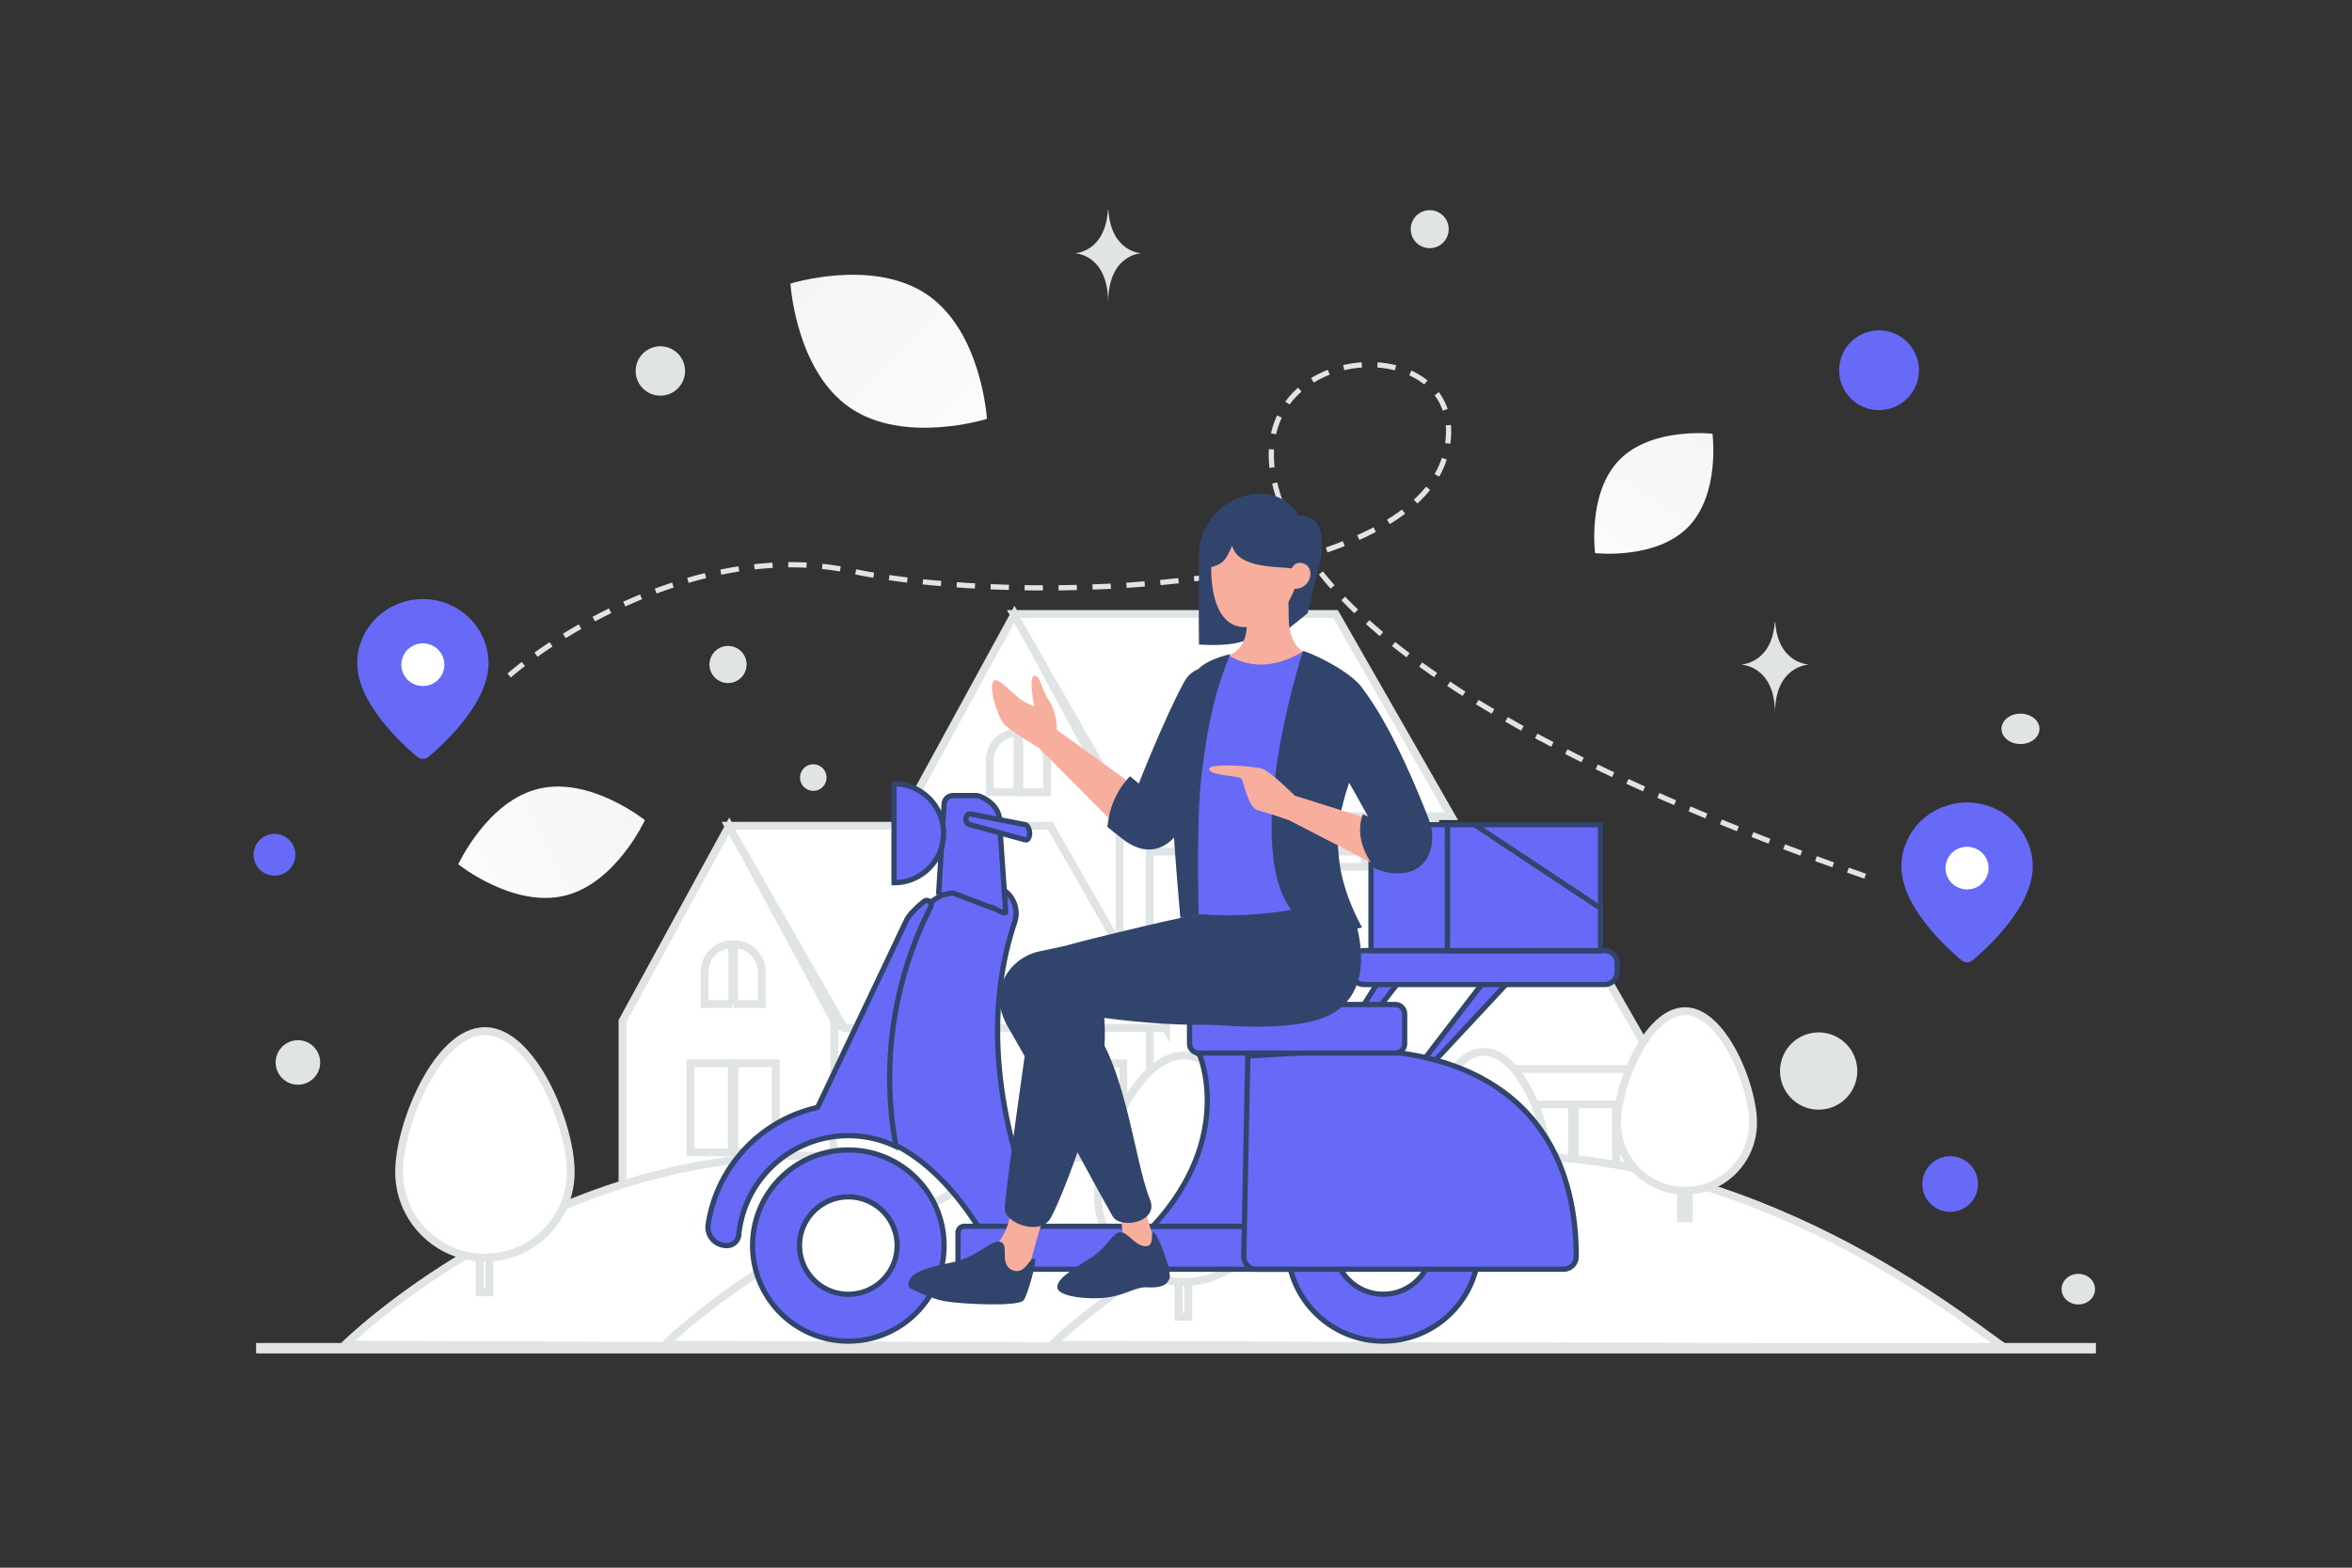 <svg width="900" height="600" viewBox="0 0 900 600" fill="none" xmlns="http://www.w3.org/2000/svg"><rect x="0" y="0" width="900" height="600" fill="#333333" stroke="none"/><path fill="transparent" d="M0 0h900v600H0z"/><path d="M549.158 311.911H351.506v66.986h197.652v-66.986z" fill="#fff" stroke="#E1E4E5" stroke-width="3.008"/><path d="M428.416 378.897H347.37v-69.156L388.199 235l40.217 74.656v69.241z" fill="#fff" stroke="#E1E4E5" stroke-width="3.008"/><path d="M456.761 324.234h-18.75v37.403h18.75v-37.403z" fill="#fff"/><path d="M455.752 359.96v-34.05h-15.824v34.05h15.824z" fill="#fff" stroke="#E1E4E5" stroke-width="3.008"/><path d="M474.475 324.234h-18.75v37.403h18.75v-37.403z" fill="#fff"/><path d="M472.559 359.96v-34.05h-15.824v34.05h15.824z" fill="#fff" stroke="#E1E4E5" stroke-width="3.008"/><path d="M390.214 324.234h-18.75v37.403h18.75v-37.403z" fill="#fff"/><path d="M389.205 359.961v-34.05h-15.824v34.05h15.824z" fill="#fff" stroke="#E1E4E5" stroke-width="3.008"/><path d="M407.927 324.234h-18.75v37.403h18.75v-37.403z" fill="#fff"/><path d="M406.012 359.961v-34.05h-15.824v34.05h15.824z" fill="#fff" stroke="#E1E4E5" stroke-width="3.008"/><path d="M390.044 304.336h-12.592v-12.504c0-6.966 5.638-12.613 12.592-12.613v25.117z" fill="#fff"/><path d="M378.74 303.211V290.99c0-5.879 4.758-10.645 10.627-10.645v22.866H378.74z" fill="#fff" stroke="#E1E4E5" stroke-width="3.008"/><path d="M401.939 304.336h-12.592v-25.117c6.954 0 12.592 5.647 12.592 12.613v12.504z" fill="#fff"/><path d="M390.026 303.211v-22.866c5.869 0 10.628 4.766 10.628 10.645v12.221h-10.628z" fill="#fff" stroke="#E1E4E5" stroke-width="3.008"/><path d="M523.203 324.234h-18.75v37.403h18.75v-37.403z" fill="#fff"/><path d="M522.193 359.96v-34.05h-15.824v34.05h15.824z" fill="#fff" stroke="#E1E4E5" stroke-width="3.008"/><path d="M540.917 324.234h-18.75v37.403h18.75v-37.403z" fill="#fff"/><path d="M539 359.96v-34.05h-15.823v34.05H539zm16.33-47.583H432.168L387.894 235h123.161l44.275 77.377zm-6.173 66.52H347.37v18.194h201.787v-18.194zm79.392 29.772H430.896v66.987h197.653v-66.987z" fill="#fff" stroke="#E1E4E5" stroke-width="3.008"/><path d="M507.808 475.656h-81.046V406.5l40.829-74.742 40.217 74.656v69.242z" fill="#fff" stroke="#E1E4E5" stroke-width="3.008"/><path d="M536.152 420.993h-18.75v37.402h18.75v-37.402z" fill="#fff"/><path d="M535.142 456.719v-34.05h-15.824v34.05h15.824z" fill="#fff" stroke="#E1E4E5" stroke-width="3.008"/><path d="M553.865 420.993h-18.75v37.402h18.75v-37.402z" fill="#fff"/><path d="M551.949 456.719v-34.05h-15.824v34.05h15.824z" fill="#fff" stroke="#E1E4E5" stroke-width="3.008"/><path d="M469.606 420.993h-18.75v37.402h18.75v-37.402z" fill="#fff"/><path d="M468.595 456.719v-34.05h-15.823v34.05h15.823z" fill="#fff" stroke="#E1E4E5" stroke-width="3.008"/><path d="M487.319 420.993h-18.75v37.402h18.75v-37.402z" fill="#fff"/><path d="M485.403 456.719v-34.05h-15.824v34.05h15.824z" fill="#fff" stroke="#E1E4E5" stroke-width="3.008"/><path d="M469.435 401.095h-12.592v-12.504c0-6.966 5.638-12.613 12.592-12.613v25.117z" fill="#fff"/><path d="M458.131 399.969v-12.221c0-5.879 4.759-10.645 10.628-10.645v22.866h-10.628z" fill="#fff" stroke="#E1E4E5" stroke-width="3.008"/><path d="M481.331 401.095h-12.592v-25.117c6.954 0 12.592 5.647 12.592 12.613v12.504z" fill="#fff"/><path d="M469.418 399.969v-22.866c5.869 0 10.627 4.766 10.627 10.645v12.221h-10.627z" fill="#fff" stroke="#E1E4E5" stroke-width="3.008"/><path d="M602.593 420.993h-18.75v37.402h18.75v-37.402z" fill="#fff"/><path d="M601.584 456.718v-34.05h-15.823v34.05h15.823z" fill="#fff" stroke="#E1E4E5" stroke-width="3.008"/><path d="M620.309 420.993h-18.75v37.402h18.75v-37.402z" fill="#fff"/><path d="M618.392 456.718v-34.05h-15.824v34.05h15.824zm16.329-47.583H511.559l-44.275-77.377h123.162l44.275 77.377zm-6.172 66.521H426.762v18.194h201.787v-18.194zm-188.555-82.699H242.342v66.986h197.652v-66.986z" fill="#fff" stroke="#E1E4E5" stroke-width="3.008"/><path d="M319.253 459.943h-81.046v-69.156l40.829-74.741 40.217 74.656v69.241z" fill="#fff" stroke="#E1E4E5" stroke-width="3.008"/><path d="M347.598 405.28h-18.751v37.403h18.751V405.28z" fill="#fff"/><path d="M346.587 441.006v-34.05h-15.823v34.05h15.823z" fill="#fff" stroke="#E1E4E5" stroke-width="3.008"/><path d="M365.31 405.28h-18.75v37.402h18.75V405.28z" fill="#fff"/><path d="M363.396 441.006v-34.05h-15.824v34.05h15.824z" fill="#fff" stroke="#E1E4E5" stroke-width="3.008"/><path d="M281.05 405.28H262.3v37.403h18.75V405.28z" fill="#fff"/><path d="M280.041 441.006v-34.05h-15.824v34.05h15.824z" fill="#fff" stroke="#E1E4E5" stroke-width="3.008"/><path d="M298.765 405.28h-18.751v37.402h18.751V405.28z" fill="#fff"/><path d="M296.848 441.006v-34.05h-15.824v34.05h15.824z" fill="#fff" stroke="#E1E4E5" stroke-width="3.008"/><path d="M280.881 385.382h-12.592v-12.504c0-6.966 5.638-12.613 12.592-12.613v25.117z" fill="#fff"/><path d="M269.577 384.256v-12.221c0-5.879 4.758-10.645 10.627-10.645v22.866h-10.627z" fill="#fff" stroke="#E1E4E5" stroke-width="3.008"/><path d="M292.777 385.382h-12.592v-25.118c6.954 0 12.592 5.648 12.592 12.614v12.504z" fill="#fff"/><path d="M280.864 384.256V361.39c5.869 0 10.627 4.766 10.627 10.645v12.221h-10.627z" fill="#fff" stroke="#E1E4E5" stroke-width="3.008"/><path d="M414.039 405.28h-18.75v37.403h18.75V405.28z" fill="#fff"/><path d="M413.029 441.006v-34.05h-15.824v34.05h15.824z" fill="#fff" stroke="#E1E4E5" stroke-width="3.008"/><path d="M431.753 405.28h-18.75v37.402h18.75V405.28z" fill="#fff"/><path d="M429.836 441.006v-34.05h-15.823v34.05h15.823zm16.331-47.584H323.005l-44.275-77.376h123.162l44.275 77.376zm-6.173 66.521H238.207v18.194h201.787v-18.194z" fill="#fff" stroke="#E1E4E5" stroke-width="3.008"/><path fill-rule="evenodd" clip-rule="evenodd" d="M132 514.681s72.351-71.36 174.011-72.363c102.121-1.006 183.366 69.92 190.851 73.584L132 514.681z" fill="#fff" stroke="#E1E4E5" stroke-width="3.008"/><path fill-rule="evenodd" clip-rule="evenodd" d="M254.312 514.681s72.351-71.36 174.01-72.363c102.121-1.006 183.367 69.92 190.851 73.584l-364.861-1.221z" fill="#fff" stroke="#E1E4E5" stroke-width="3.008"/><path fill-rule="evenodd" clip-rule="evenodd" d="M402.536 514.681s72.352-71.36 174.011-72.363c102.121-1.006 183.367 69.92 190.851 73.584l-364.862-1.221zm-217.139-105.13h.037c1.019 0 1.846.826 1.846 1.846v83.223h-3.729v-83.223c0-1.02.827-1.846 1.846-1.846z" fill="#fff" stroke="#E1E4E5" stroke-width="3.008"/><path fill-rule="evenodd" clip-rule="evenodd" d="M152.73 448.515c0 18.13 14.698 32.829 32.829 32.829s32.828-14.699 32.828-32.829c0-18.13-14.697-53.888-32.828-53.888-18.131 0-32.829 35.758-32.829 53.888z" fill="#fff"/><path d="M152.73 448.515c0 18.13 14.698 32.829 32.829 32.829s32.828-14.699 32.828-32.829c0-18.13-14.697-53.888-32.828-53.888-18.131 0-32.829 35.758-32.829 53.888" stroke="#E1E4E5" stroke-width="3.008"/><path fill-rule="evenodd" clip-rule="evenodd" d="M346.984 399.561h.033c.888 0 1.608.72 1.608 1.608v72.494h-3.248v-72.494c0-.888.72-1.608 1.607-1.608z" fill="#fff" stroke="#E1E4E5" stroke-width="3.008"/><path fill-rule="evenodd" clip-rule="evenodd" d="M318.53 433.502c0 15.792 12.802 28.596 28.596 28.596 15.793 0 28.596-12.804 28.596-28.596 0-15.793-12.803-46.941-28.596-46.941-15.794 0-28.596 31.148-28.596 46.941z" fill="#fff"/><path d="M318.53 433.502c0 15.792 12.802 28.596 28.596 28.596 15.793 0 28.596-12.804 28.596-28.596 0-15.793-12.803-46.941-28.596-46.941-15.794 0-28.596 31.148-28.596 46.941" stroke="#E1E4E5" stroke-width="3.008"/><path fill-rule="evenodd" clip-rule="evenodd" d="M452.824 418.879h.038c1.019 0 1.846.826 1.846 1.846v83.224h-3.729v-83.224c0-1.02.826-1.846 1.845-1.846z" fill="#fff" stroke="#E1E4E5" stroke-width="3.008"/><path fill-rule="evenodd" clip-rule="evenodd" d="M420.157 457.844c0 18.13 14.698 32.829 32.829 32.829s32.828-14.699 32.828-32.829c0-18.13-14.697-53.888-32.828-53.888-18.131 0-32.829 35.758-32.829 53.888z" fill="#fff"/><path d="M420.157 457.844c0 18.13 14.698 32.829 32.829 32.829s32.828-14.699 32.828-32.829c0-18.13-14.697-53.888-32.828-53.888-18.131 0-32.829 35.758-32.829 53.888" stroke="#E1E4E5" stroke-width="3.008"/><path fill-rule="evenodd" clip-rule="evenodd" d="M567.694 413.501h.027c.746 0 1.351.605 1.351 1.351v60.914h-2.729v-60.914c0-.746.605-1.351 1.351-1.351z" fill="#fff" stroke="#E1E4E5" stroke-width="3.008"/><path fill-rule="evenodd" clip-rule="evenodd" d="M543.784 442.02c0 13.27 10.758 24.029 24.028 24.029 13.271 0 24.028-10.759 24.028-24.029s-10.757-39.442-24.028-39.442c-13.27 0-24.028 26.172-24.028 39.442z" fill="#fff"/><path d="M543.784 442.02c0 13.27 10.758 24.029 24.028 24.029 13.271 0 24.028-10.759 24.028-24.029s-10.757-39.442-24.028-39.442c-13.27 0-24.028 26.172-24.028 39.442" stroke="#E1E4E5" stroke-width="3.008"/><path fill-rule="evenodd" clip-rule="evenodd" d="M644.668 398.837h.03c.808 0 1.463.655 1.463 1.463v65.972h-2.956V400.3c0-.808.655-1.463 1.463-1.463z" fill="#fff" stroke="#E1E4E5" stroke-width="3.008"/><path fill-rule="evenodd" clip-rule="evenodd" d="M618.773 429.724c0 14.372 11.651 26.024 26.023 26.024 14.373 0 26.023-11.652 26.023-26.024 0-14.372-11.65-42.717-26.023-42.717-14.372 0-26.023 28.345-26.023 42.717z" fill="#fff"/><path d="M618.773 429.724c0 14.372 11.651 26.024 26.023 26.024 14.373 0 26.023-11.652 26.023-26.024 0-14.372-11.65-42.717-26.023-42.717-14.372 0-26.023 28.345-26.023 42.717" stroke="#E1E4E5" stroke-width="3.008"/><path fill-rule="evenodd" clip-rule="evenodd" d="M161.807 287.134s-21.819-17.423-21.819-33.335c0-11.717 9.769-21.214 21.819-21.214 12.05 0 21.819 9.497 21.819 21.214 0 15.912-21.819 33.335-21.819 33.335z" fill="#666AF6" stroke="#666AF6" stroke-width="6.616" stroke-linecap="round" stroke-linejoin="round"/><path d="M161.802 251.848c-1.455 0-2.625 1.152-2.625 2.561 0 1.41 1.179 2.552 2.634 2.552 1.456 0 2.626-1.142 2.626-2.561.009-1.4-1.17-2.552-2.635-2.552" stroke="#fff" stroke-width="11.251" stroke-linecap="round" stroke-linejoin="round"/><path fill-rule="evenodd" clip-rule="evenodd" d="M752.698 364.975s-21.82-17.422-21.82-33.334c0-11.717 9.77-21.214 21.82-21.214 12.049 0 21.819 9.497 21.819 21.214 0 15.912-21.819 33.334-21.819 33.334z" fill="#666AF6" stroke="#666AF6" stroke-width="6.616" stroke-linecap="round" stroke-linejoin="round"/><path d="M752.693 329.69c-1.456 0-2.626 1.152-2.626 2.561 0 1.41 1.18 2.552 2.635 2.552 1.456 0 2.626-1.142 2.626-2.561.009-1.4-1.17-2.552-2.635-2.552" stroke="#fff" stroke-width="11.251" stroke-linecap="round" stroke-linejoin="round"/><path d="M194.831 258.533c21.033-18.085 76.544-51.423 130.326-40.101 67.227 14.153 215.834 8.256 228.218-45.408 12.384-53.663-100.841-43.049-56.612 33.614 35.383 61.33 159.812 108.9 218.193 129.147" stroke="#E1E4E5" stroke-width="2" stroke-dasharray="7 6"/><path stroke="#E1E4E5" stroke-width="4" d="M98 516h704"/><path d="m542.43 413.094-2.051-1.668 27.492-35.87 9.92-.411-35.361 37.949zm-35.917 0-1.697-1.668 22.745-35.87 8.206-.411-29.254 37.949zM401.819 476.05l-19.299 7.752c-13.363-25.92-27.011-38.636-38.686-44.91-20.998-11.29-35.614-1.726-30.693-10.621l36.022-75.805a32.967 32.967 0 0 1 12.693-10.554 33.296 33.296 0 0 1 17.23-3.04c6.876.634 11.367 7.551 9.178 14.079-4.715 14.064-6.528 28.202-6.528 41.63 0 44.676 20.083 81.469 20.083 81.469z" fill="#666AF6" stroke="#31446C" stroke-width="2"/><path d="M491.582 485.772h-122.58a2.436 2.436 0 0 1-2.423-2.436v-11.565a2.436 2.436 0 0 1 2.423-2.436h108.281a2.436 2.436 0 0 1 2.423 2.436l11.876 14.001zm37.713 27.516c20.231 0 36.632-16.375 36.632-36.575 0-20.199-16.401-36.575-36.632-36.575-20.232 0-36.633 16.376-36.633 36.575 0 20.2 16.401 36.575 36.633 36.575z" fill="#666AF6" stroke="#31446C" stroke-width="2"/><path d="M529.295 495.356c10.312 0 18.672-8.347 18.672-18.643 0-10.296-8.36-18.643-18.672-18.643-10.313 0-18.672 8.347-18.672 18.643 0 10.296 8.359 18.643 18.672 18.643z" fill="#fff" stroke="#31446C" stroke-width="2"/><path d="m378.496 347.069-13.827-5.272c-1.882 0-5.469 1.698-5.469-.182l2.048-33.711a3.427 3.427 0 0 1 3.421-3.416h8.911c1.883 0 9.424 3.601 8.891 10.345l2.372 33.985c.003 1.879-4.464-1.749-6.347-1.749zm235.492 29.743h-92.079c-2.665 0-4.845-2.176-4.845-4.837v-3.319c0-2.661 2.18-4.837 4.845-4.837h92.079c2.666 0 4.845 2.176 4.845 4.837v3.319c0 2.661-2.179 4.837-4.845 4.837zM324.616 513.288c20.231 0 36.632-16.375 36.632-36.575 0-20.199-16.401-36.575-36.632-36.575-20.232 0-36.633 16.376-36.633 36.575 0 20.2 16.401 36.575 36.633 36.575z" fill="#666AF6" stroke="#31446C" stroke-width="2"/><path d="M343.288 476.713c0 3.14-.78 6.101-2.153 8.695-.088.168-.182.333-.28.498a18.649 18.649 0 0 1-16.239 9.453c-10.315 0-18.676-8.348-18.676-18.646 0-7.758 4.744-14.408 11.499-17.211.067-.034.142-.061.212-.088a18.629 18.629 0 0 1 6.965-1.344c10.314 0 18.672 8.348 18.672 18.643z" fill="#fff" stroke="#31446C" stroke-width="2"/><path d="M458.79 403.045s14.279 31.764-17.626 66.29h73.639l-9.991-75.588-46.022 9.298z" fill="#666AF6" stroke="#31446C" stroke-width="2"/><path d="M603.14 480.934c0 1.331-.546 2.54-1.427 3.419a4.83 4.83 0 0 1-3.421 1.419H480.776c-2.666 0-4.846-2.177-4.846-4.838l1.559-76.741 39.572-2.418c52.713 0 86.079 26.529 86.079 79.159zM361.062 318.91c0 1.189-.108 2.351-.32 3.48-1.637 8.789-9.363 15.442-18.639 15.442v-37.848c10.47 0 18.959 8.472 18.959 18.926zm31.623 2.556c-.075 0-.861-.155-.935-.168l-20.855-5.777c-.827-.162-1.401-1.186-1.279-2.288.121-1.101.887-1.866 1.717-1.701l20.903 4.076c.826.162 1.488 1.415 1.683 2.5.331 1.812-.496 3.358-1.234 3.358zm-50.392 113.949.518 3.205c.012.077-.062.13-.134.1a41.958 41.958 0 0 0-18.061-4.066c-21.841 0-39.855 16.689-41.923 37.97-.223 2.314-2.146 4.089-4.471 4.089h-.24c-4.319 0-7.642-3.83-6.998-8.092 3.334-22.092 20.076-39.859 41.667-44.727a.485.485 0 0 0 .316-.258l34.086-71.807c.052-.11.114-.214.185-.312a31.394 31.394 0 0 1 6.373-6.507c1.572-1.195 3.333.576 2.429 2.331-7.004 13.593-18.235 41.708-15.04 77.746.26 2.904.611 5.858 1.063 8.866.074.485.149.974.23 1.462z" fill="#666AF6" stroke="#31446C" stroke-width="2"/><path d="M537.491 388.05v11.4a3.611 3.611 0 0 1-3.604 3.598H458.79a3.613 3.613 0 0 1-3.604-3.598v-11.4a3.61 3.61 0 0 1 3.604-3.597h75.097a3.609 3.609 0 0 1 3.604 3.597zm-12.867-24.236h58.527v-48.183h-58.527v48.183z" fill="#666AF6" stroke="#31446C" stroke-width="2"/><path d="M612.413 315.632h-58.528v48.183h58.528v-48.183z" fill="#666AF6" stroke="#31446C" stroke-width="2"/><path d="M612.413 347.578v16.237h-58.528v-48.183h10.369l48.159 31.946z" fill="#666AF6" stroke="#31446C" stroke-width="2"/><path fill-rule="evenodd" clip-rule="evenodd" d="M426.341 460.109s6.308 12.741 1.137 16.756c-5.179 4.016-18.859 11.541-18.859 11.541l36.243-2.278-8.056-27.787-10.465 1.768z" fill="#F8AE9D"/><path fill-rule="evenodd" clip-rule="evenodd" d="M441.273 471.638c-1.141.545.734 5.664-3.278 5.304-4.012-.359-6.531-5.65-9.489-5.306-2.96.342-4.838 5.671-10.471 9.382-5.632 3.713-13.984 8.14-13.424 11.872.559 3.732 13.701 4.731 20.359 3.496 6.658-1.235 9.766-3.911 14.086-3.698 4.319.213 7.034-.315 8.388-3.089 1.353-2.774-4.855-18.589-6.171-17.961zm39.666-123.823c-10.972.49-72.042 13.997-83.137 16.292-11.096 2.295-20.476 14.712-12.015 29.091 9.502 16.14 34.021 61.979 39.974 72.312 2.947 5.115 17.811 2.247 14.319-6.337-6.509-16.003-9.531-56.203-26.126-70.861 0 0 55.808 9.713 79.915-1.413 17.52-8.087 13.556-40.268-12.93-39.084z" fill="#31446C"/><path fill-rule="evenodd" clip-rule="evenodd" d="M404.394 279.324s.124-6.523-2.999-11.189-3.247-9.622-5.61-9.46c-2.364.162-.023 11.682-.023 11.682s-2.999-1.146-5.154-2.595c-2.154-1.449-8.687-8.593-10.213-7.327-2.589 2.157 1.581 14.325 3.851 16.757 2.278 2.434 13.521 9.233 13.521 9.233l33.111 33.357 4.951-17.708-31.435-22.75z" fill="#F8AE9D"/><path fill-rule="evenodd" clip-rule="evenodd" d="M470.623 276.379c-5.104 11.838-14.45 33.586-18.303 40.074-4.828 8.126-12.442 11.706-21.356 5.677-1.865-1.262-7.222-5.674-7.222-5.674.793-7.722 3.678-14.177 8.651-19.366l3.378 2.794s9.579-24.555 17.285-38.78c6.673-12.306 25.336-2.723 17.567 15.275zm22.059-45.953v10.475l7.693-6.193s2.364-10.037 4.287-17.491c1.206-4.675 4.144-20.495-7.684-19.753-9.689-17.08-37.907-6.509-38.132 14.358-.27 25.097-.049 34.868-.049 34.868 15.956.916 24.938-1.391 33.885-16.264z" fill="#31446C"/><path fill-rule="evenodd" clip-rule="evenodd" d="M500.541 250.371s-7.156-1.68-7.405-13.406c-.248-11.725-.074-15.727-.074-15.727l-15.762-.285s-.172 13.068-.174 17.795c-.007 11.492-8.459 12.434-8.459 12.434s1.445 9.483 15.728 10.286c11.151.628 16.146-11.097 16.146-11.097z" fill="#F8AE9D"/><path fill-rule="evenodd" clip-rule="evenodd" d="M496.737 215.383c7.032-.273 5.885 10.021-1.42 10.007 0 0-4.242 14.623-18.972 14.623-11.963 0-12.741-17.043-12.849-20.443-.117-3.625-.132-15.535-.132-15.535l33.647-.015-.274 11.363z" fill="#F8AE9D"/><path fill-rule="evenodd" clip-rule="evenodd" d="M497.281 215.315c-2.914.48-2.56 2.41-3.353 2.241-4.023-.855-20.31.273-22.407-8.683-2.61 5.595-3.247 6.971-8.993 8.473V200.95l36.342-3.486s-.564 17.681-1.589 17.851z" fill="#31446C"/><path fill-rule="evenodd" clip-rule="evenodd" d="M498.942 249.171c-8.98 5.501-19.362 7.517-29.027 1.544-15.772 31.099-19.702 68.204-15.909 109.215 22.999 9.105 42.328 7.314 58.784-3.093l-13.848-107.666z" fill="#666AF6"/><path fill-rule="evenodd" clip-rule="evenodd" d="M387.028 460.621s.19 14.996-12.166 20.603c-12.349 5.606-21.147 5.268-20.028 9.603 1.12 4.333 33.263 4.158 36.265.769 2.558-2.884 8.122-29.735 9.654-27.682l-13.725-3.293z" fill="#F8AE9D"/><path fill-rule="evenodd" clip-rule="evenodd" d="M396.002 481.799c-1.893-1.363-3.486 6.495-8.63 4.309-5.143-2.184-1.087-9.406-4.324-10.738-3.237-1.332-9.488 5.829-17.79 7.57-8.302 1.74-15.043 3.263-16.959 6.494-1.65 2.778 0 3.665 0 3.665s7.993 3.991 12.959 4.87c7.214 1.276 28.066 2.126 30.35-.201 1.403-1.427 5.341-15.287 4.394-15.969zm119.316-138.62s15.951 33.689-6.466 45.257c-21.68 11.188-86.582-2.044-86.582-2.044s1.16 9.337 0 17.665c-3.029 21.75-17.434 57.986-20.482 62.539-4.215 6.297-17.054 1.548-17.296-3.695-.241-5.243 9.679-72.202 11.188-84.971 1.501-12.77 6.239-14.625 20.078-18.115 3.18-.802 40.778-10.146 44.223-9.874 29.595 2.34 55.337-6.762 55.337-6.762z" fill="#31446C"/><path fill-rule="evenodd" clip-rule="evenodd" d="M498.55 249.196c-14.873 48.722-23.793 117.796 22.658 105.779-24.675-45.431 8.869-65.878 1.266-89.358-2.6-8.028-23.73-17.05-23.924-16.421zm-27.848 1.178c-5.675 14.235-8.404 25.405-10.949 46.3-2.123 17.403-1.06 53.315-1.06 53.315l-7.014 1.379s-5.014-55.482-3.338-62.626c2.813-11.988 4.719-18.992 8.434-29.951 2.046-6.015 13.927-8.417 13.927-8.417z" fill="#31446C"/><path fill-rule="evenodd" clip-rule="evenodd" d="M495.426 304.508s-9.157-9.17-12.329-10.234c-3.171-1.064-20.544-2.342-20.426.062.133 2.576 11.312 2.428 12.346 3.695 1.033 1.267 2.471 11.131 6.378 12.104 3.9.972 11.984 3.851 11.984 3.851l35.984 18.593-3.833-18.591-30.104-9.48z" fill="#F8AE9D"/><path fill-rule="evenodd" clip-rule="evenodd" d="M522.989 265.684c10.915 15.405 20.234 38.87 23.811 48.019 3.577 9.148-.031 22.947-15.761 20.238-1.873-.322-4.919-1.508-4.919-1.508-5.784-7.928-6.798-14.735-4.64-20.795l2.035.859s-15.634-27.711-19.451-35.14c-6.377-12.406 9.31-25.247 18.925-11.673z" fill="#31446C"/><path d="M215.933 342.846c-19.715 4.67-40.566-12.049-40.566-12.049s11.127-24.283 30.848-28.939c19.715-4.671 40.56 12.034 40.56 12.034s-11.127 24.284-30.842 28.954z" fill="url(#a)"/><path d="M325.188 156.011c20.755 14.296 52.465 4.303 52.465 4.303s-1.964-33.169-22.734-47.451c-20.755-14.296-52.45-4.317-52.45-4.317s1.963 33.169 22.719 47.465z" fill="url(#b)"/><path d="M645.953 201.734c-12.398 12.618-35.581 9.958-35.581 9.958s-3.068-23.12 9.341-35.73c12.398-12.619 35.57-9.966 35.57-9.966s3.068 23.119-9.33 35.738z" fill="url(#c)"/><circle cx="746.247" cy="453.174" r="10.652" transform="rotate(180 746.247 453.174)" fill="#666AF6"/><circle r="7.998" transform="matrix(-1 0 0 1 105.035 327.136)" fill="#666AF6"/><circle r="15.268" transform="matrix(-1 0 0 1 719.02 141.705)" fill="#666AF6"/><ellipse rx="6.394" ry="5.861" transform="matrix(-1 0 0 1 795.275 493.398)" fill="#E1E4E5"/><circle r="8.521" transform="matrix(-1 0 0 1 113.999 406.632)" fill="#E1E4E5"/><circle r="5.089" transform="matrix(-1 0 0 1 311.209 297.603)" fill="#E1E4E5"/><circle r="7.271" transform="matrix(-1 0 0 1 547.082 87.71)" fill="#E1E4E5"/><circle r="7.105" transform="scale(1 -1) rotate(-75 -26.427 -308.693)" fill="#E1E4E5"/><circle r="9.452" transform="matrix(-1 0 0 1 252.688 141.985)" fill="#E1E4E5"/><ellipse rx="7.271" ry="5.816" transform="matrix(-1 0 0 1 773.14 278.95)" fill="#E1E4E5"/><circle r="14.786" transform="scale(1 -1) rotate(-75 80.85 -658.425)" fill="#E1E4E5"/><path d="M679.11 238.145h.19c1.126 15.958 12.994 16.204 12.994 16.204s-13.087.255-13.087 18.695c0-18.44-13.087-18.695-13.087-18.695s11.863-.246 12.99-16.204zM423.941 80.44h.186c1.1 16.235 12.691 16.485 12.691 16.485s-12.782.26-12.782 19.02c0-18.76-12.781-19.02-12.781-19.02s11.586-.25 12.686-16.485z" fill="#E1E4E5"/><defs><linearGradient id="a" x1="141.692" y1="354.458" x2="314.276" y2="272.924" gradientUnits="userSpaceOnUse"><stop stop-color="#fff"/><stop offset="1" stop-color="#EEE"/></linearGradient><linearGradient id="b" x1="406.039" y1="202.919" x2="242.657" y2="30.636" gradientUnits="userSpaceOnUse"><stop stop-color="#fff"/><stop offset="1" stop-color="#EEE"/></linearGradient><linearGradient id="c" x1="596.488" y1="244.835" x2="686.117" y2="104.334" gradientUnits="userSpaceOnUse"><stop stop-color="#fff"/><stop offset="1" stop-color="#EEE"/></linearGradient></defs></svg>